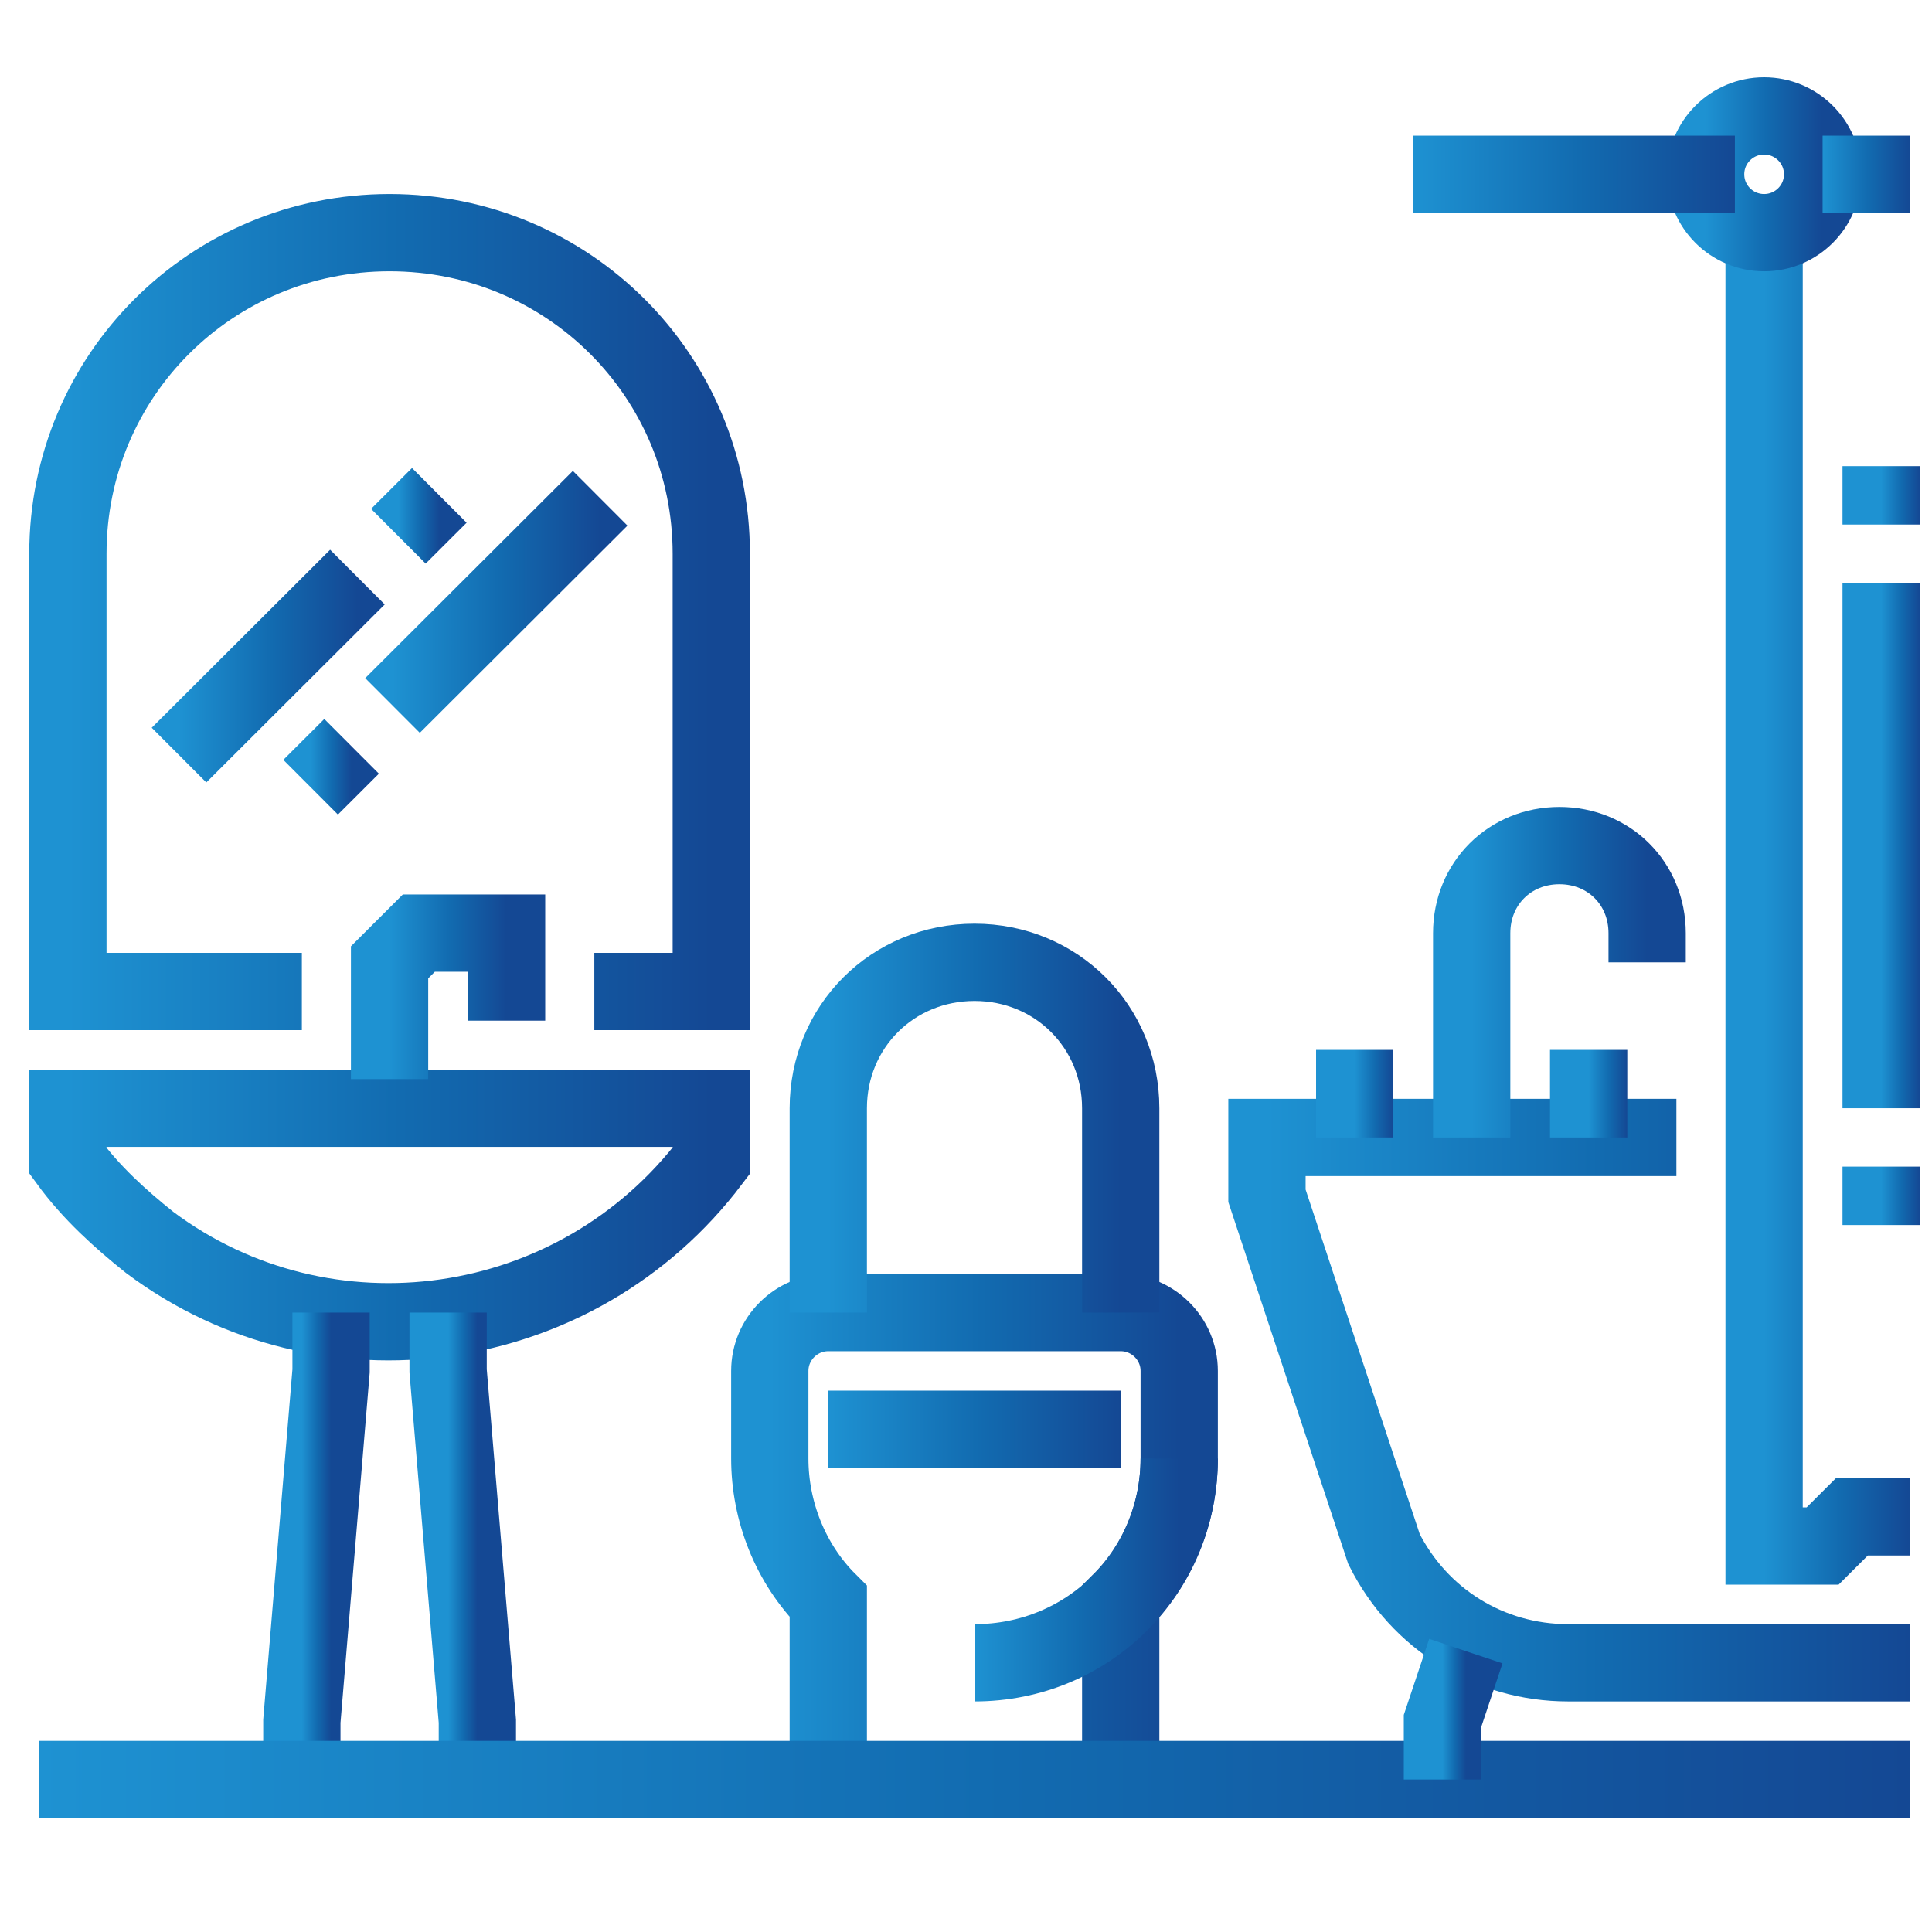 <svg width="50" height="50" viewBox="0 0 50 50" fill="none" xmlns="http://www.w3.org/2000/svg">
<path d="M18.408 30.041C14.927 34.648 8.417 35.555 3.876 32.156C3.119 31.551 2.362 30.872 1.757 30.041V28.681H18.408V30.041Z" stroke="url(#paint0_linear_8340_1585)" stroke-width="2" stroke-miterlimit="10"/>
<path d="M8.568 33.969V35.48L7.812 44.544V45.299" stroke="url(#paint1_linear_8340_1585)" stroke-width="2" stroke-miterlimit="10"/>
<path d="M10.082 27.926V24.905L10.839 24.149H13.11V26.415" stroke="url(#paint2_linear_8340_1585)" stroke-width="2" stroke-miterlimit="10"/>
<path d="M15.381 25.66H18.408V14.33C18.408 9.722 14.699 6.021 10.082 6.021C5.466 6.021 1.757 9.722 1.757 14.33V25.66H7.812" stroke="url(#paint3_linear_8340_1585)" stroke-width="2" stroke-miterlimit="10"/>
<path d="M4.633 19.542L9.25 14.935" stroke="url(#paint4_linear_8340_1585)" stroke-width="2" stroke-miterlimit="10"/>
<path d="M10.31 13.877L11.369 12.82" stroke="url(#paint5_linear_8340_1585)" stroke-width="2" stroke-miterlimit="10"/>
<path d="M10.158 18.258L15.532 12.895" stroke="url(#paint6_linear_8340_1585)" stroke-width="2" stroke-miterlimit="10"/>
<path d="M9.099 19.315L8.039 20.373" stroke="url(#paint7_linear_8340_1585)" stroke-width="2" stroke-miterlimit="10"/>
<path d="M11.597 33.969V35.48L12.354 44.544V45.299" stroke="url(#paint8_linear_8340_1585)" stroke-width="2" stroke-miterlimit="10"/>
<path d="M21.436 36.99H29.004" stroke="url(#paint9_linear_8340_1585)" stroke-width="2" stroke-miterlimit="10"/>
<path d="M29.004 45.299V41.447C29.988 40.465 30.518 39.105 30.518 37.746V35.48C30.518 34.649 29.837 33.969 29.004 33.969H21.436C20.603 33.969 19.922 34.649 19.922 35.48V37.746C19.922 39.105 20.452 40.465 21.436 41.447V45.299" stroke="url(#paint10_linear_8340_1585)" stroke-width="2" stroke-miterlimit="10"/>
<path d="M30.518 37.746C30.518 40.692 28.172 43.033 25.22 43.033" stroke="url(#paint11_linear_8340_1585)" stroke-width="2" stroke-miterlimit="10"/>
<path d="M21.436 33.969V28.682C21.436 26.567 23.101 24.905 25.22 24.905C27.339 24.905 29.004 26.567 29.004 28.682V33.969" stroke="url(#paint12_linear_8340_1585)" stroke-width="2" stroke-miterlimit="10"/>
<path d="M49.44 46.054H1" stroke="url(#paint13_linear_8340_1585)" stroke-width="2" stroke-miterlimit="10"/>
<path d="M49.44 43.033H40.585C38.541 43.033 36.725 41.9 35.817 40.087L32.789 30.947V29.437H43.385" stroke="url(#paint14_linear_8340_1585)" stroke-width="2" stroke-miterlimit="10"/>
<path d="M38.087 29.437V24.15C38.087 22.866 39.071 21.884 40.358 21.884C41.644 21.884 42.628 22.866 42.628 24.15V24.905" stroke="url(#paint15_linear_8340_1585)" stroke-width="2" stroke-miterlimit="10"/>
<path d="M37.936 42.731L37.33 44.544V46.054" stroke="url(#paint16_linear_8340_1585)" stroke-width="2" stroke-miterlimit="10"/>
<path d="M41.114 27.171V29.437" stroke="url(#paint17_linear_8340_1585)" stroke-width="2" stroke-miterlimit="10"/>
<path d="M35.06 27.171V29.437" stroke="url(#paint18_linear_8340_1585)" stroke-width="2" stroke-miterlimit="10"/>
<path d="M45.655 5.266V40.011H47.169L47.926 39.256H49.44" stroke="url(#paint19_linear_8340_1585)" stroke-width="2" stroke-miterlimit="10"/>
<path d="M45.655 6.021C46.491 6.021 47.169 5.345 47.169 4.511C47.169 3.676 46.491 3 45.655 3C44.819 3 44.142 3.676 44.142 4.511C44.142 5.345 44.819 6.021 45.655 6.021Z" stroke="url(#paint20_linear_8340_1585)" stroke-width="2" stroke-miterlimit="10"/>
<path d="M36.573 4.511H44.899" stroke="url(#paint21_linear_8340_1585)" stroke-width="2" stroke-miterlimit="10"/>
<path d="M48.684 15.085V28.681" stroke="url(#paint22_linear_8340_1585)" stroke-width="2" stroke-miterlimit="10"/>
<path d="M48.684 12.064V13.575" stroke="url(#paint23_linear_8340_1585)" stroke-width="2" stroke-miterlimit="10"/>
<path d="M48.684 30.192V31.703" stroke="url(#paint24_linear_8340_1585)" stroke-width="2" stroke-miterlimit="10"/>
<path d="M47.169 4.511H49.44" stroke="url(#paint25_linear_8340_1585)" stroke-width="2" stroke-miterlimit="10"/>
<defs>
<linearGradient id="paint0_linear_8340_1585" x1="1.757" y1="31.444" x2="18.408" y2="31.444" gradientUnits="userSpaceOnUse">
<stop stop-color="#1E92D2"/>
<stop offset="0.517" stop-color="#126BB0"/>
<stop offset="1" stop-color="#144894"/>
</linearGradient>
<linearGradient id="paint1_linear_8340_1585" x1="7.812" y1="39.634" x2="8.568" y2="39.634" gradientUnits="userSpaceOnUse">
<stop stop-color="#1E92D2"/>
<stop offset="0.517" stop-color="#126BB0"/>
<stop offset="1" stop-color="#144894"/>
</linearGradient>
<linearGradient id="paint2_linear_8340_1585" x1="10.082" y1="26.038" x2="13.11" y2="26.038" gradientUnits="userSpaceOnUse">
<stop stop-color="#1E92D2"/>
<stop offset="0.517" stop-color="#126BB0"/>
<stop offset="1" stop-color="#144894"/>
</linearGradient>
<linearGradient id="paint3_linear_8340_1585" x1="1.757" y1="15.841" x2="18.408" y2="15.841" gradientUnits="userSpaceOnUse">
<stop stop-color="#1E92D2"/>
<stop offset="0.517" stop-color="#126BB0"/>
<stop offset="1" stop-color="#144894"/>
</linearGradient>
<linearGradient id="paint4_linear_8340_1585" x1="4.633" y1="17.239" x2="9.25" y2="17.239" gradientUnits="userSpaceOnUse">
<stop stop-color="#1E92D2"/>
<stop offset="0.517" stop-color="#126BB0"/>
<stop offset="1" stop-color="#144894"/>
</linearGradient>
<linearGradient id="paint5_linear_8340_1585" x1="10.31" y1="13.349" x2="11.369" y2="13.349" gradientUnits="userSpaceOnUse">
<stop stop-color="#1E92D2"/>
<stop offset="0.517" stop-color="#126BB0"/>
<stop offset="1" stop-color="#144894"/>
</linearGradient>
<linearGradient id="paint6_linear_8340_1585" x1="10.158" y1="15.576" x2="15.532" y2="15.576" gradientUnits="userSpaceOnUse">
<stop stop-color="#1E92D2"/>
<stop offset="0.517" stop-color="#126BB0"/>
<stop offset="1" stop-color="#144894"/>
</linearGradient>
<linearGradient id="paint7_linear_8340_1585" x1="8.039" y1="19.844" x2="9.099" y2="19.844" gradientUnits="userSpaceOnUse">
<stop stop-color="#1E92D2"/>
<stop offset="0.517" stop-color="#126BB0"/>
<stop offset="1" stop-color="#144894"/>
</linearGradient>
<linearGradient id="paint8_linear_8340_1585" x1="11.597" y1="39.634" x2="12.354" y2="39.634" gradientUnits="userSpaceOnUse">
<stop stop-color="#1E92D2"/>
<stop offset="0.517" stop-color="#126BB0"/>
<stop offset="1" stop-color="#144894"/>
</linearGradient>
<linearGradient id="paint9_linear_8340_1585" x1="21.436" y1="37.49" x2="29.004" y2="37.49" gradientUnits="userSpaceOnUse">
<stop stop-color="#1E92D2"/>
<stop offset="0.517" stop-color="#126BB0"/>
<stop offset="1" stop-color="#144894"/>
</linearGradient>
<linearGradient id="paint10_linear_8340_1585" x1="19.922" y1="39.634" x2="30.518" y2="39.634" gradientUnits="userSpaceOnUse">
<stop stop-color="#1E92D2"/>
<stop offset="0.517" stop-color="#126BB0"/>
<stop offset="1" stop-color="#144894"/>
</linearGradient>
<linearGradient id="paint11_linear_8340_1585" x1="25.22" y1="40.389" x2="30.518" y2="40.389" gradientUnits="userSpaceOnUse">
<stop stop-color="#1E92D2"/>
<stop offset="0.517" stop-color="#126BB0"/>
<stop offset="1" stop-color="#144894"/>
</linearGradient>
<linearGradient id="paint12_linear_8340_1585" x1="21.436" y1="29.437" x2="29.004" y2="29.437" gradientUnits="userSpaceOnUse">
<stop stop-color="#1E92D2"/>
<stop offset="0.517" stop-color="#126BB0"/>
<stop offset="1" stop-color="#144894"/>
</linearGradient>
<linearGradient id="paint13_linear_8340_1585" x1="1" y1="46.554" x2="49.44" y2="46.554" gradientUnits="userSpaceOnUse">
<stop stop-color="#1E92D2"/>
<stop offset="0.517" stop-color="#126BB0"/>
<stop offset="1" stop-color="#144894"/>
</linearGradient>
<linearGradient id="paint14_linear_8340_1585" x1="32.789" y1="36.235" x2="49.44" y2="36.235" gradientUnits="userSpaceOnUse">
<stop stop-color="#1E92D2"/>
<stop offset="0.517" stop-color="#126BB0"/>
<stop offset="1" stop-color="#144894"/>
</linearGradient>
<linearGradient id="paint15_linear_8340_1585" x1="38.087" y1="25.66" x2="42.628" y2="25.66" gradientUnits="userSpaceOnUse">
<stop stop-color="#1E92D2"/>
<stop offset="0.517" stop-color="#126BB0"/>
<stop offset="1" stop-color="#144894"/>
</linearGradient>
<linearGradient id="paint16_linear_8340_1585" x1="37.33" y1="44.392" x2="37.936" y2="44.392" gradientUnits="userSpaceOnUse">
<stop stop-color="#1E92D2"/>
<stop offset="0.517" stop-color="#126BB0"/>
<stop offset="1" stop-color="#144894"/>
</linearGradient>
<linearGradient id="paint17_linear_8340_1585" x1="41.114" y1="28.304" x2="42.114" y2="28.304" gradientUnits="userSpaceOnUse">
<stop stop-color="#1E92D2"/>
<stop offset="0.517" stop-color="#126BB0"/>
<stop offset="1" stop-color="#144894"/>
</linearGradient>
<linearGradient id="paint18_linear_8340_1585" x1="35.06" y1="28.304" x2="36.06" y2="28.304" gradientUnits="userSpaceOnUse">
<stop stop-color="#1E92D2"/>
<stop offset="0.517" stop-color="#126BB0"/>
<stop offset="1" stop-color="#144894"/>
</linearGradient>
<linearGradient id="paint19_linear_8340_1585" x1="45.655" y1="22.639" x2="49.44" y2="22.639" gradientUnits="userSpaceOnUse">
<stop stop-color="#1E92D2"/>
<stop offset="0.517" stop-color="#126BB0"/>
<stop offset="1" stop-color="#144894"/>
</linearGradient>
<linearGradient id="paint20_linear_8340_1585" x1="44.142" y1="4.511" x2="47.169" y2="4.511" gradientUnits="userSpaceOnUse">
<stop stop-color="#1E92D2"/>
<stop offset="0.517" stop-color="#126BB0"/>
<stop offset="1" stop-color="#144894"/>
</linearGradient>
<linearGradient id="paint21_linear_8340_1585" x1="36.573" y1="5.011" x2="44.899" y2="5.011" gradientUnits="userSpaceOnUse">
<stop stop-color="#1E92D2"/>
<stop offset="0.517" stop-color="#126BB0"/>
<stop offset="1" stop-color="#144894"/>
</linearGradient>
<linearGradient id="paint22_linear_8340_1585" x1="48.684" y1="21.884" x2="49.684" y2="21.884" gradientUnits="userSpaceOnUse">
<stop stop-color="#1E92D2"/>
<stop offset="0.517" stop-color="#126BB0"/>
<stop offset="1" stop-color="#144894"/>
</linearGradient>
<linearGradient id="paint23_linear_8340_1585" x1="48.684" y1="12.819" x2="49.684" y2="12.819" gradientUnits="userSpaceOnUse">
<stop stop-color="#1E92D2"/>
<stop offset="0.517" stop-color="#126BB0"/>
<stop offset="1" stop-color="#144894"/>
</linearGradient>
<linearGradient id="paint24_linear_8340_1585" x1="48.684" y1="30.948" x2="49.684" y2="30.948" gradientUnits="userSpaceOnUse">
<stop stop-color="#1E92D2"/>
<stop offset="0.517" stop-color="#126BB0"/>
<stop offset="1" stop-color="#144894"/>
</linearGradient>
<linearGradient id="paint25_linear_8340_1585" x1="47.169" y1="5.011" x2="49.44" y2="5.011" gradientUnits="userSpaceOnUse">
<stop stop-color="#1E92D2"/>
<stop offset="0.517" stop-color="#126BB0"/>
<stop offset="1" stop-color="#144894"/>
</linearGradient>
</defs>
</svg>
